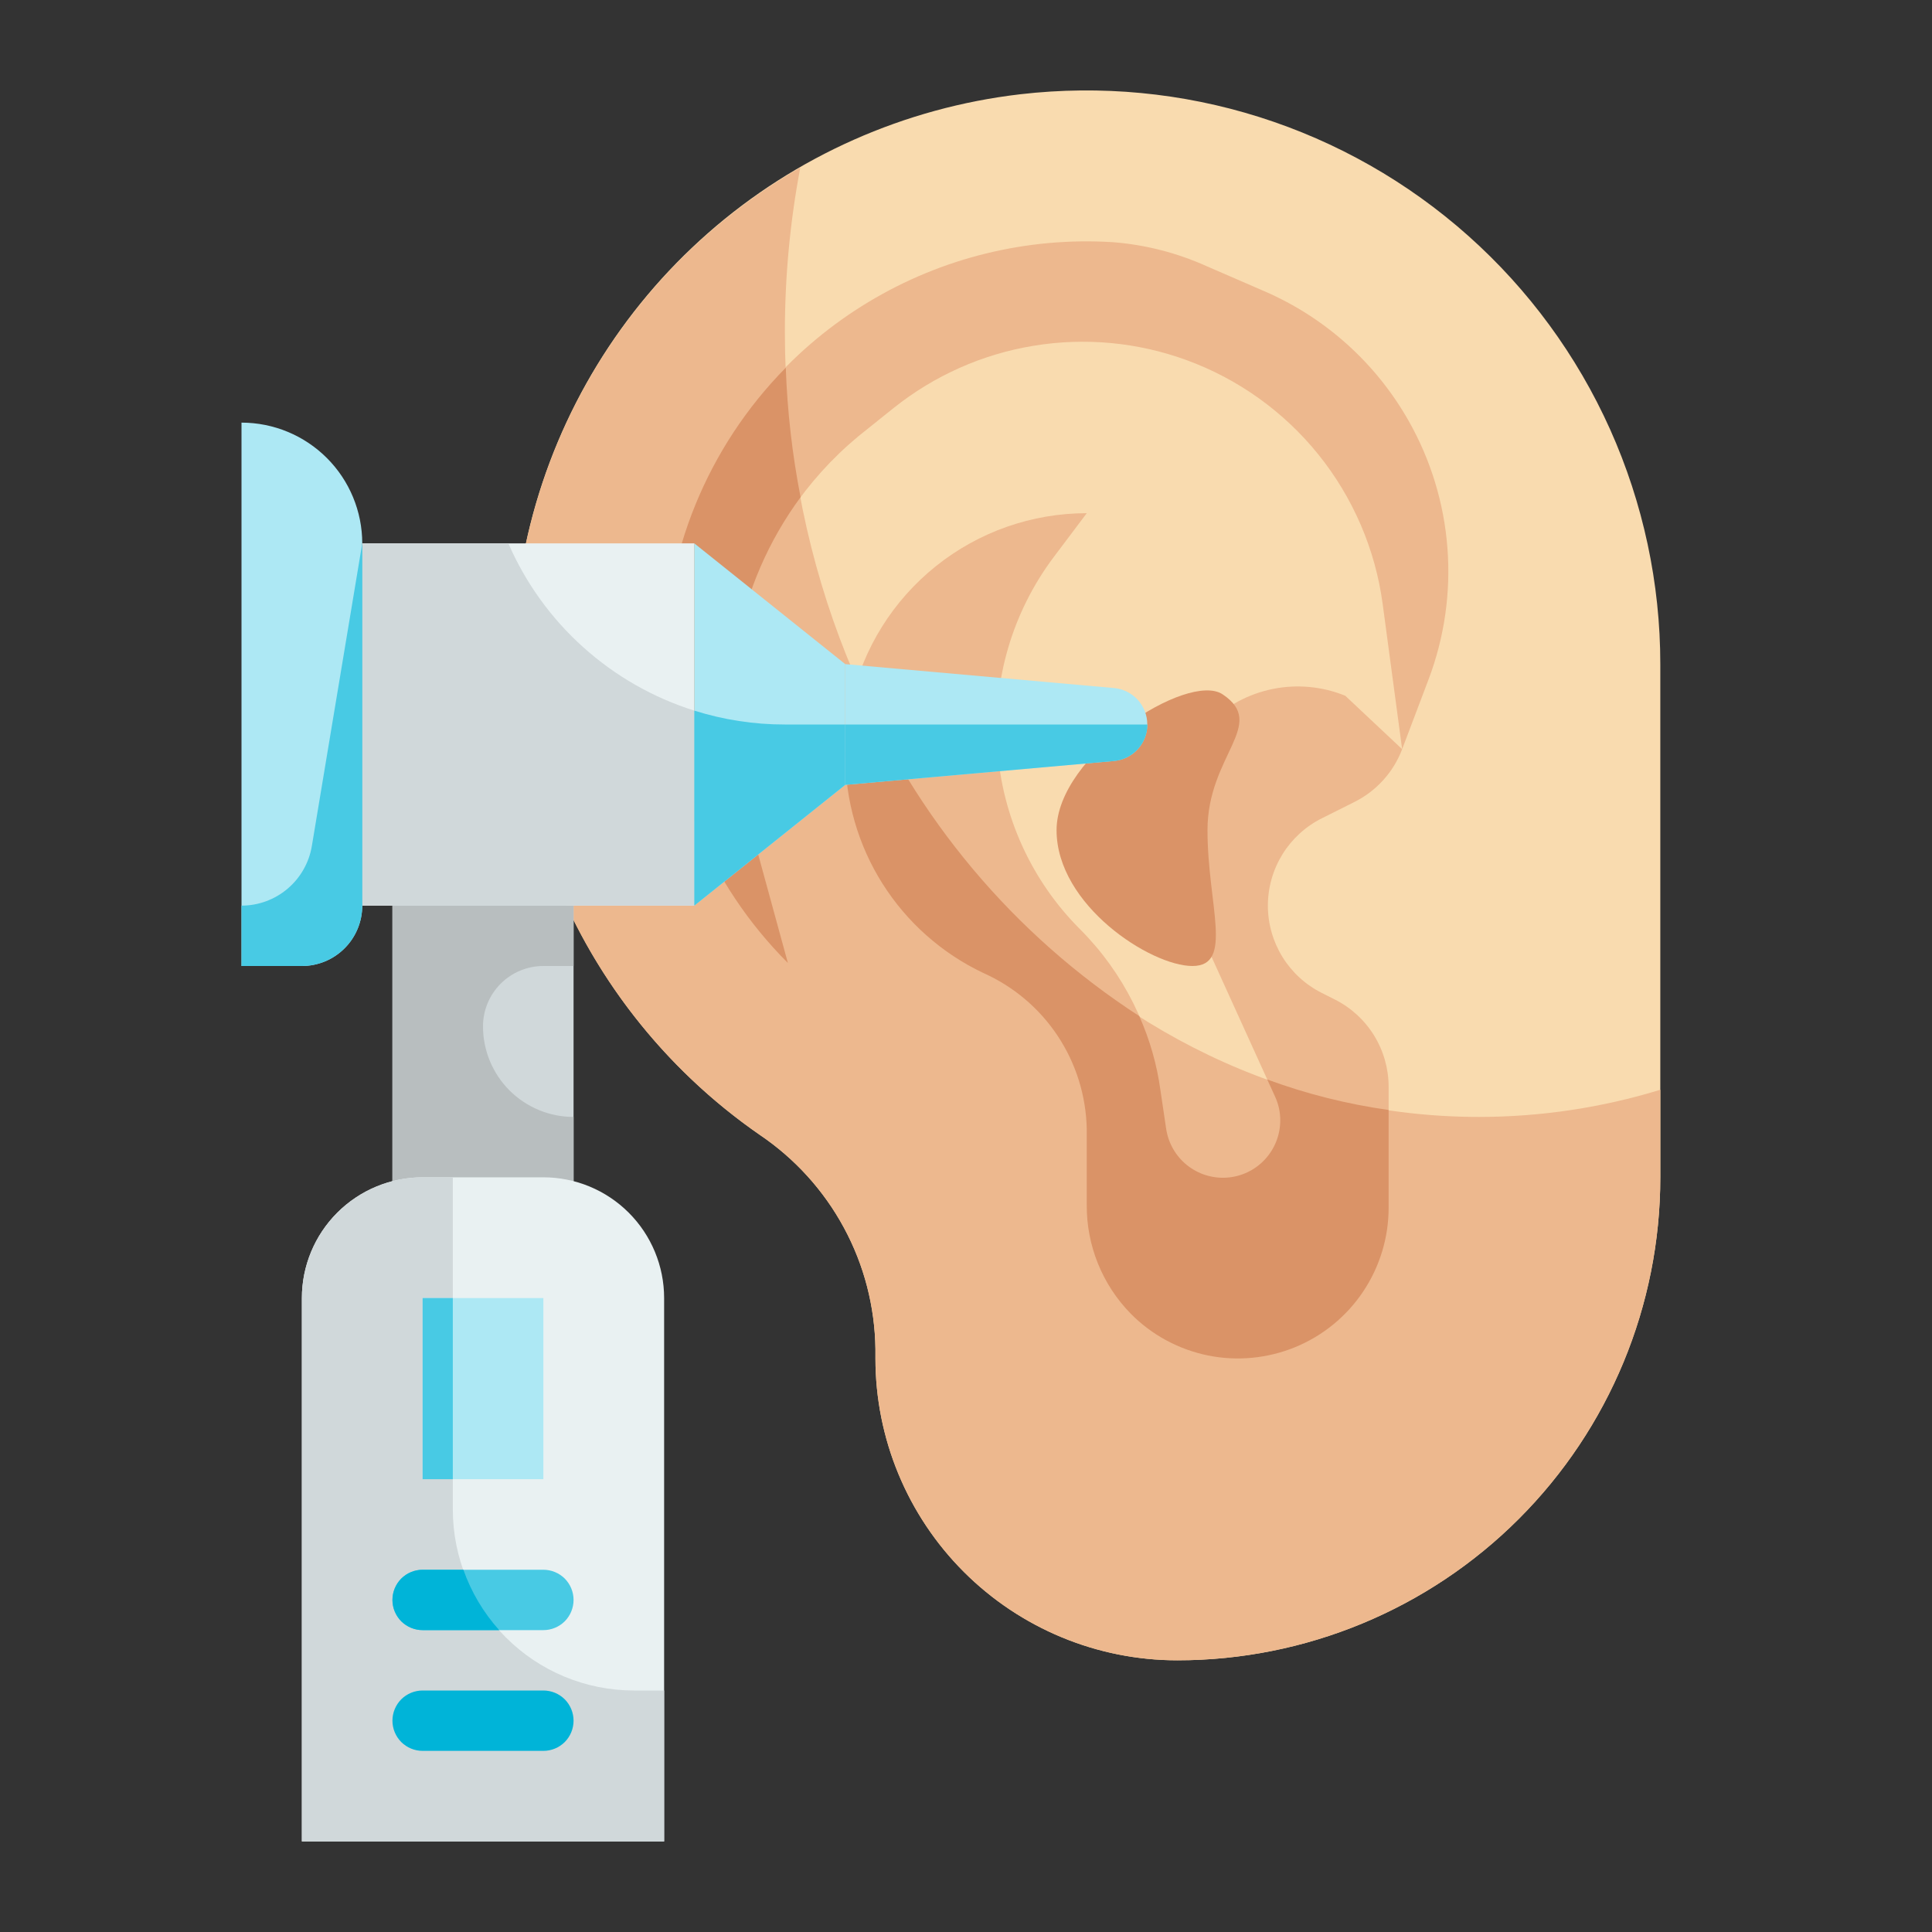 <svg width="32" height="32" viewBox="0 0 32 32" fill="none" xmlns="http://www.w3.org/2000/svg">
<rect x="0" y="0" width="32" height="32" fill="#333333" stroke="none"/>
<path d="M16.9 1.561C14.984 1.784 13.181 2.584 11.731 3.857C10.281 5.13 9.253 6.814 8.784 8.685C8.315 10.556 8.427 12.526 9.105 14.332C9.783 16.138 10.995 17.695 12.58 18.794C13.163 19.187 13.643 19.715 13.977 20.333C14.312 20.951 14.491 21.642 14.5 22.345V22.5C14.5 23.826 15.027 25.098 15.964 26.035C16.902 26.973 18.174 27.5 19.5 27.5C21.622 27.5 23.657 26.657 25.157 25.157C26.657 23.657 27.5 21.622 27.5 19.5V11C27.5 9.66 27.216 8.334 26.668 7.111C26.119 5.888 25.318 4.795 24.317 3.904C23.315 3.012 22.137 2.343 20.859 1.939C19.581 1.535 18.232 1.407 16.9 1.561Z" fill="#F9DBAF"/>
<path d="M24.5 18.5C18.15 18.5 13 12.68 13 5.5C13 4.586 13.085 3.674 13.255 2.776C11.868 3.574 10.705 4.71 9.875 6.078C9.045 7.445 8.574 9.001 8.507 10.6C8.439 12.198 8.777 13.788 9.49 15.221C10.202 16.654 11.265 17.883 12.58 18.794C13.163 19.187 13.643 19.715 13.977 20.333C14.312 20.951 14.491 21.642 14.5 22.345V22.5C14.5 23.826 15.027 25.098 15.964 26.035C16.902 26.973 18.174 27.5 19.5 27.5C21.622 27.5 23.657 26.657 25.157 25.157C26.657 23.657 27.5 21.622 27.5 19.5V18.05C26.528 18.348 25.517 18.499 24.5 18.5Z" fill="#EDB88E"/>
<path d="M23.224 12.409C23.08 12.789 22.798 13.101 22.434 13.283L21.895 13.553C21.626 13.687 21.4 13.894 21.242 14.149C21.084 14.405 21 14.7 21 15C21 15.3 21.084 15.595 21.242 15.851C21.4 16.106 21.626 16.313 21.895 16.447L22.105 16.553C22.374 16.687 22.6 16.894 22.758 17.149C22.916 17.405 23 17.7 23 18V20C23 20.663 22.737 21.299 22.268 21.768C21.799 22.237 21.163 22.5 20.5 22.5C20.168 22.499 19.84 22.431 19.534 22.302C19.229 22.174 18.951 21.985 18.719 21.748C18.486 21.512 18.303 21.231 18.18 20.923C18.056 20.615 17.995 20.286 18 19.954V18.7C17.99 18.15 17.823 17.615 17.52 17.157C17.216 16.699 16.788 16.337 16.285 16.113C15.465 15.724 14.802 15.067 14.404 14.251C14.007 13.434 13.899 12.507 14.099 11.621C14.298 10.735 14.793 9.944 15.502 9.377C16.211 8.809 17.092 8.5 18 8.5L17.45 9.231C16.77 10.138 16.439 11.261 16.52 12.392C16.6 13.523 17.086 14.588 17.887 15.389C18.608 16.11 19.076 17.045 19.22 18.055L19.311 18.694C19.332 18.843 19.389 18.985 19.476 19.109C19.563 19.232 19.678 19.333 19.812 19.403C19.945 19.473 20.094 19.511 20.245 19.512C20.396 19.513 20.545 19.478 20.68 19.41C20.9 19.3 21.07 19.109 21.152 18.877C21.234 18.645 21.223 18.39 21.12 18.166L19.598 14.816C19.422 14.346 19.368 13.839 19.442 13.343C19.517 12.847 19.716 12.378 20.021 11.98C20.311 11.69 20.68 11.492 21.083 11.411C21.485 11.33 21.902 11.369 22.282 11.524L23.224 12.409Z" fill="#EDB88E"/>
<path d="M20 13.75C20 14.992 20.441 16 19.75 16C19.059 16 17.5 14.992 17.5 13.75C17.5 12.508 19.675 11.117 20.25 11.5C21 12 20 12.508 20 13.75Z" fill="#DA9367"/>
<path d="M23.224 12.409L23.662 11.252C23.924 10.559 24.031 9.816 23.974 9.077C23.918 8.338 23.699 7.62 23.334 6.975C22.793 6.017 21.954 5.262 20.945 4.825L19.991 4.411C19.497 4.188 18.968 4.052 18.428 4.011C17.009 3.923 15.597 4.27 14.38 5.005C13.163 5.739 12.199 6.827 11.615 8.123C11.031 9.419 10.856 10.862 11.112 12.26C11.368 13.658 12.044 14.945 13.05 15.95L12.325 13.3C12.019 12.213 12.035 11.062 12.37 9.984C12.706 8.906 13.347 7.949 14.215 7.228L14.257 7.194L14.8 6.759C15.472 6.222 16.27 5.866 17.119 5.727C17.968 5.587 18.838 5.668 19.646 5.962C20.507 6.275 21.265 6.818 21.839 7.531C22.413 8.245 22.781 9.102 22.902 10.009L23.224 12.409Z" fill="#EDB88E"/>
<path d="M23 18.385V20C23.001 20.495 22.854 20.979 22.579 21.391C22.304 21.803 21.913 22.123 21.455 22.312C20.997 22.5 20.494 22.549 20.009 22.451C19.523 22.352 19.078 22.112 18.73 21.76C18.258 21.279 17.995 20.63 18 19.955V18.7C17.989 18.151 17.822 17.616 17.519 17.158C17.215 16.7 16.787 16.338 16.285 16.115C15.601 15.79 15.023 15.278 14.619 14.639C14.214 13.999 14 13.257 14 12.5C14.001 12.081 14.066 11.664 14.195 11.265C15.164 13.545 16.792 15.483 18.87 16.83C19.044 17.22 19.162 17.632 19.22 18.055L19.315 18.695C19.35 18.932 19.473 19.148 19.66 19.298C19.847 19.448 20.084 19.522 20.323 19.505C20.562 19.488 20.786 19.381 20.949 19.206C21.113 19.03 21.204 18.8 21.205 18.56C21.206 18.424 21.177 18.289 21.12 18.165L20.99 17.88C21.64 18.119 22.314 18.288 23 18.385Z" fill="#DA9367"/>
<path d="M12.325 13.3L13.05 15.95C11.743 14.644 11.007 12.874 11 11.027C10.993 9.18 11.718 7.405 13.015 6.09C13.04 6.81 13.122 7.527 13.26 8.235C12.731 8.953 12.371 9.782 12.209 10.66C12.047 11.537 12.087 12.44 12.325 13.3Z" fill="#DA9367"/>
<path d="M6.5 15H9.5V20H6.5V15Z" fill="#D0D8DA"/>
<path d="M8 17C8 16.735 8.105 16.48 8.293 16.293C8.48 16.105 8.735 16 9 16H9.5V15H6.5V20H9.5V18.5C9.102 18.5 8.721 18.342 8.439 18.061C8.158 17.779 8 17.398 8 17Z" fill="#B8BEBF"/>
<path d="M7 19.5H9C9.53 19.5 10.039 19.711 10.414 20.086C10.789 20.461 11 20.97 11 21.5V30.5H5V21.5C5 20.97 5.211 20.461 5.586 20.086C5.961 19.711 6.47 19.5 7 19.5Z" fill="#E9F1F2"/>
<path d="M10.5 28C9.704 28 8.941 27.684 8.379 27.121C7.816 26.559 7.5 25.796 7.5 25V19.5H7C6.47 19.5 5.961 19.711 5.586 20.086C5.211 20.461 5 20.97 5 21.5V30.5H11V28H10.5Z" fill="#D0D8DA"/>
<path d="M6 9H11.5V15H6V9Z" fill="#E9F1F2"/>
<path d="M11.5 15L14 13V11L11.5 9V15Z" fill="#ADE8F4"/>
<path d="M18.45 12.604L14 13V11L18.45 11.396C18.601 11.409 18.741 11.479 18.844 11.59C18.946 11.702 19.003 11.848 19.003 12C19.003 12.152 18.946 12.298 18.844 12.41C18.741 12.521 18.601 12.591 18.45 12.604Z" fill="#ADE8F4"/>
<path d="M4 7C4.53 7 5.039 7.211 5.414 7.586C5.789 7.961 6 8.47 6 9V15C6 15.265 5.895 15.52 5.707 15.707C5.52 15.895 5.265 16 5 16H4V7Z" fill="#ADE8F4"/>
<path d="M7 21.5H9V24.5H7V21.5Z" fill="#ADE8F4"/>
<path d="M11.5 11.77V15H6V9H8.42C8.705 9.655 9.128 10.242 9.659 10.719C10.191 11.197 10.818 11.556 11.5 11.77Z" fill="#D0D8DA"/>
<path d="M14 12V13L11.5 15V11.77C11.985 11.923 12.491 12.001 13 12H14Z" fill="#48CAE4"/>
<path d="M19.005 12C19.005 12.152 18.948 12.298 18.845 12.41C18.742 12.522 18.601 12.592 18.45 12.605L14 13V12H19.005Z" fill="#48CAE4"/>
<path d="M7 21.5H7.5V24.5H7V21.5Z" fill="#48CAE4"/>
<path d="M4 15V16H5C5.265 16 5.52 15.895 5.707 15.707C5.895 15.52 6 15.265 6 15V9L5.165 14.014C5.119 14.289 4.976 14.54 4.763 14.72C4.55 14.901 4.279 15 4 15Z" fill="#48CAE4"/>
<path d="M9 27H7C6.867 27 6.74 26.947 6.646 26.854C6.553 26.76 6.5 26.633 6.5 26.5C6.5 26.367 6.553 26.24 6.646 26.146C6.74 26.053 6.867 26 7 26H9C9.133 26 9.26 26.053 9.354 26.146C9.447 26.24 9.5 26.367 9.5 26.5C9.5 26.633 9.447 26.76 9.354 26.854C9.26 26.947 9.133 27 9 27Z" fill="#48CAE4"/>
<path d="M9 29H7C6.867 29 6.74 28.947 6.646 28.854C6.553 28.76 6.5 28.633 6.5 28.5C6.5 28.367 6.553 28.24 6.646 28.146C6.74 28.053 6.867 28 7 28H9C9.133 28 9.26 28.053 9.354 28.146C9.447 28.24 9.5 28.367 9.5 28.5C9.5 28.633 9.447 28.76 9.354 28.854C9.26 28.947 9.133 29 9 29Z" fill="#00B4D8"/>
<path d="M7 27H8.268C8.007 26.709 7.805 26.369 7.675 26H7C6.867 26 6.74 26.053 6.646 26.146C6.553 26.24 6.5 26.367 6.5 26.5C6.5 26.633 6.553 26.76 6.646 26.854C6.74 26.947 6.867 27 7 27Z" fill="#00B4D8"/>
</svg>
